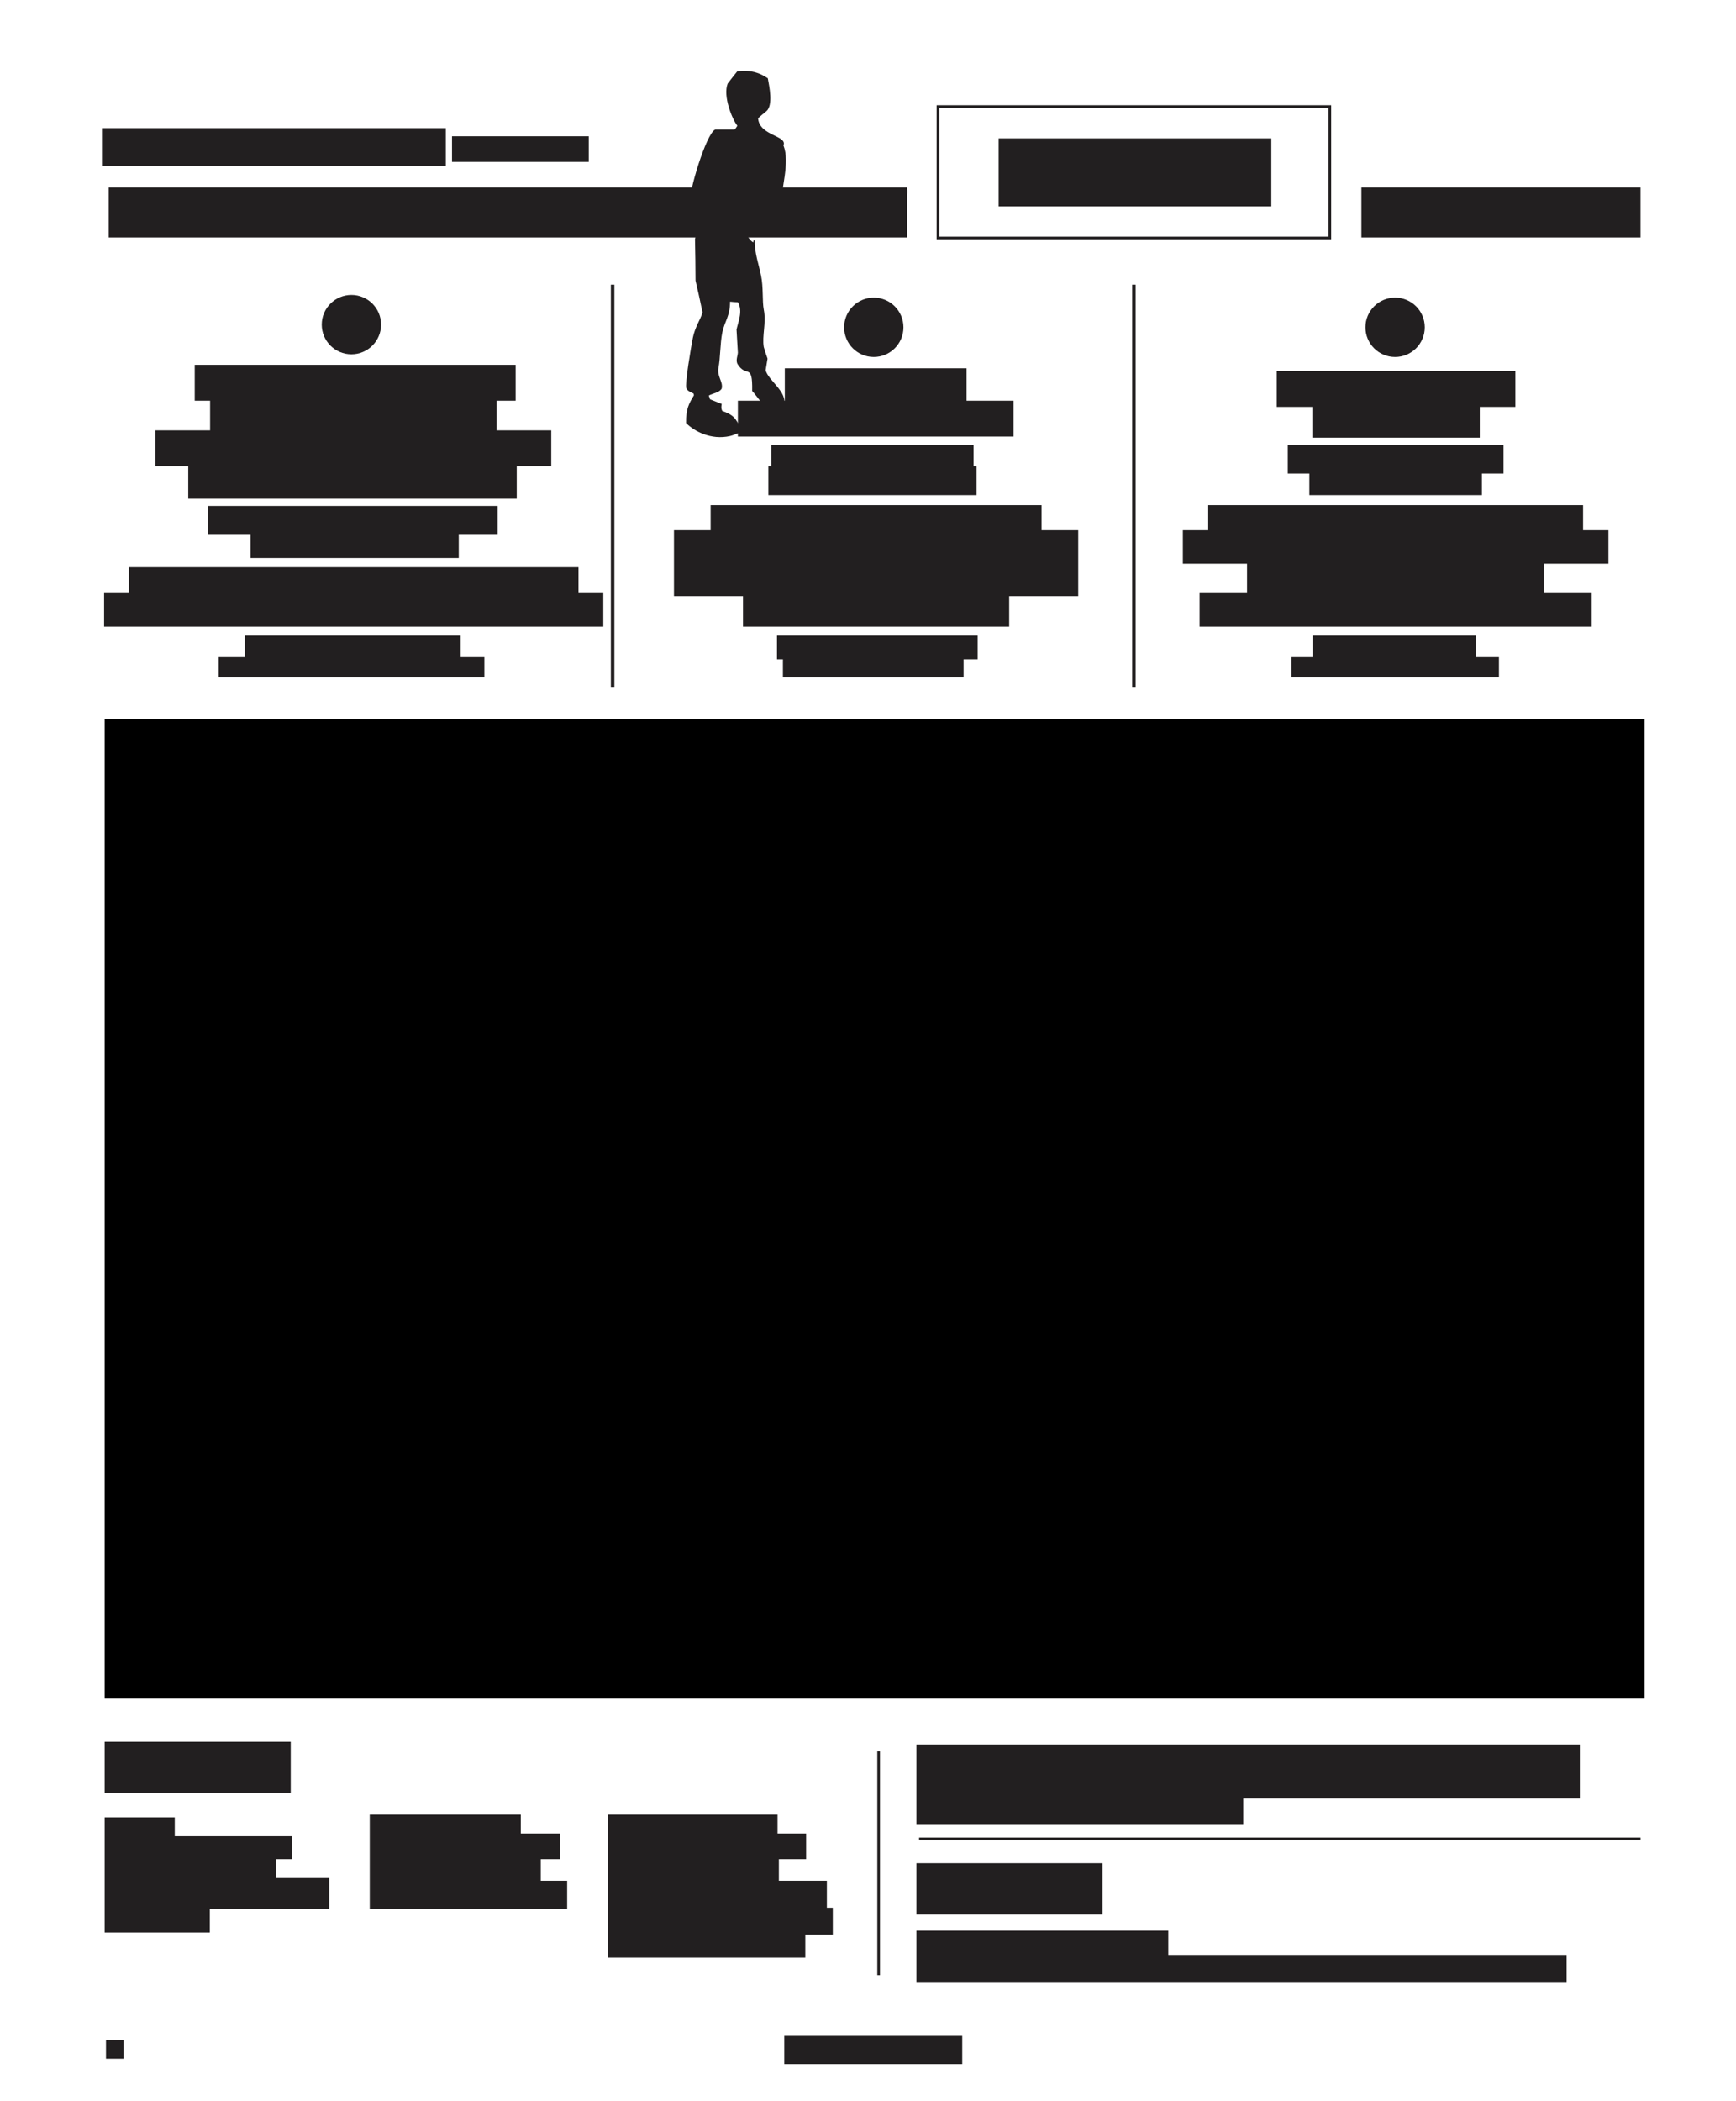 <?xml version="1.0" encoding="utf-8"?>
<!-- Generator: Adobe Illustrator 18.0.0, SVG Export Plug-In . SVG Version: 6.00 Build 0)  -->
<?xml-stylesheet type="text/css" href="css/svg.css" ?>
<svg version="1.2" baseProfile="tiny" id="NYT_x5F_contents_x5F_1_xA0_Image_1_"
	 xmlns="http://www.w3.org/2000/svg" xmlns:xlink="http://www.w3.org/1999/xlink" x="0px" y="0px" viewBox="0 0 643.7 778.5"
	 xml:space="preserve">
<rect x="37.8" y="47.5" fill="#221F20" width="127.5" height="14"/>
<rect x="167.6" y="50.5" fill="#221F20" width="50.7" height="9.5"/>
<rect x="370.3" y="51.3" fill="#221F20" width="101.1" height="25.2"/>
<rect x="40.3" y="69.5" fill="#221F20" width="296" height="18.5"/>
<rect x="504.8" y="69.5" fill="#221F20" width="103.5" height="18.5"/>
<g>
	<path fill-rule="evenodd" fill="#221F20" d="M279,77c2.4,0,2.9,0.6,4.3,1.4c2.8-0.1,2.8-0.6,6-0.5c0.3-7.9,3.7-17.7,1.2-24
		c1.6-3.7-9-3.5-9.4-10.1c1-0.9,2.1-1.8,3.1-2.6c2.5-2.2,1.1-9,0.5-12.2c-3-2-6.3-3.2-11.3-2.6c-1.2,1.5-2.4,3-3.6,4.6
		c-1.8,4.7,1.7,13.2,3.6,15.6c-0.3,0.5-0.6,1-1,1.4h-7.2c-3.4,1.5-10,23.6-9.4,27.4c2,1.1,4.9,1.2,7.2,2.2c1.2,6.6-4.5,6.2-5.3,11
		c0.1,5.1,0.2,10.2,0.2,15.4c0.9,3.9,1.8,7.8,2.6,11.8c-0.9,2.9-2.8,5.4-3.6,9.4c-0.7,3.6-3,17-2.4,18.7c0.4,1,1.7,1.5,2.6,1.9
		c0.1,0.2,0.2,0.5,0.2,0.7c-1.8,3-3,5-2.9,10.3c3,3,9.2,6.4,16.3,4.8c1.8-0.4,2.7-1.3,5.3-1.4c-3.5-4-2.2-5.8-8.2-7.9
		c-0.4-0.9-0.4-1.3-0.2-2.6c-1.4-0.6-2.9-1.1-4.3-1.7c-0.2-0.5-0.3-1-0.5-1.4c1.4-0.8,4-1.1,4.8-2.6c0.6-2.5-1.8-4.5-1.2-7.7
		c0.7-3.4,0.6-8.9,1.4-13c0.9-4.3,2.9-6.1,2.9-11.5c1,0.1,1.9,0.2,2.9,0.2c1.9,3.2,0.2,7-0.5,10.1c0.2,2.9,0.3,5.8,0.5,8.6
		c-0.1,1.3-0.8,2.7-0.2,4.1c3.3,5.5,5.7-0.7,5.5,10.1c1.9,2,3.7,5.3,6.2,6.5c1.2,0.2,2.4,0.3,3.6,0.5c1.1-0.5,1.4-0.6,1.9-1.7
		c1.7-4.8-5.8-9.2-6.7-13c0.2-1.4,0.5-2.9,0.7-4.3c-0.5-1.4-1-2.9-1.4-4.3c-0.7-4.1,1-9,0-13.9c-0.6-3.1-0.1-8.3-1-12.5
		c-0.8-4.1-2.4-8.2-2.4-13.4c-0.5,0.5-0.3,0.1-0.5,1c-1-0.5-1.8-1.8-2.4-2.6c0.9-1.6,2-2.4,2.9-4.3c-0.2-0.7-0.5-1.4-0.7-2.2
		c-0.6-0.9-1.1-1-2.6-1v-0.2C277.6,78.4,278.3,77.7,279,77z M335,70.3c0.4,0.3,0.8,0.6,1.2,1v0.5h0.2v-1.4H335z"/>
</g>
<circle fill="#221F20" cx="130.3" cy="120.3" r="11"/>
<circle fill="#221F20" cx="324" cy="121.3" r="11"/>
<circle fill="#221F20" cx="517.3" cy="121.3" r="11"/>
<polygon fill="#221F20" points="204.4,159.5 184.1,159.5 184.1,148.5 191.2,148.5 191.2,135.2 72.2,135.2 72.2,148.5 77.9,148.5 
	77.9,159.5 57.6,159.5 57.6,172.8 69.8,172.8 69.8,184.8 191.6,184.8 191.6,172.8 204.4,172.8 "/>
<polygon fill="#221F20" points="358.4,148.5 358.4,136.5 291,136.5 291,148.5 273.6,148.5 273.6,161.8 375.8,161.8 375.8,148.5 "/>
<polygon fill="#221F20" points="561.9,137.5 473.4,137.5 473.4,150.8 486.6,150.8 486.6,162.2 548.7,162.2 548.7,150.8 561.9,150.8 
	"/>
<polygon fill="#221F20" points="557.5,164.8 477.5,164.8 477.5,175.5 485.5,175.5 485.5,183.5 549.5,183.5 549.5,175.5 557.5,175.5 
	"/>
<polygon fill="#221F20" points="361,172.8 361,164.8 286,164.8 286,172.8 284.9,172.8 284.9,183.5 362.1,183.5 362.1,172.8 "/>
<polygon fill="#221F20" points="184.5,187.5 77.2,187.5 77.2,198.2 92.9,198.2 92.9,206.8 170.1,206.8 170.1,198.2 184.5,198.2 "/>
<rect x="226.5" y="105.5" fill="#221F20" width="1.3" height="149.3"/>
<rect x="419.8" y="105.5" fill="#221F20" width="1.3" height="149.3"/>
<g>
	<path fill="#221F20" d="M493.7,88.7H347.3V39h146.3V88.7z M348.3,87.7h144.3V40H348.3V87.7z"/>
</g>
<polygon fill="#221F20" points="214.5,219.8 214.5,210.2 47.8,210.2 47.8,219.8 38.6,219.8 38.6,232.2 223.7,232.2 223.7,219.8 "/>
<polygon fill="#221F20" points="386.2,196.5 386.2,187.2 263.5,187.2 263.5,196.5 249.9,196.5 249.9,208.5 249.9,208.9 249.9,220.9 
	275.5,220.9 275.5,232.2 374.2,232.2 374.2,220.9 399.8,220.9 399.8,208.9 399.8,208.5 399.8,196.5 "/>
<polygon fill="#221F20" points="596.4,208.9 596.4,196.5 587,196.5 587,187.2 448,187.2 448,196.5 438.6,196.5 438.6,208.9 
	462.4,208.9 462.4,219.8 444.8,219.8 444.8,232.2 590.2,232.2 590.2,219.8 572.6,219.8 572.6,208.9 "/>
<polygon fill="#221F20" points="170.8,243.5 170.8,235.5 90.8,235.5 90.8,243.5 81.1,243.5 81.1,251 179.6,251 179.6,243.5 "/>
<polygon fill="#221F20" points="362.5,235.5 288.1,235.5 288.1,244.3 290.3,244.3 290.3,251 357.3,251 357.3,244.3 362.5,244.3 "/>
<polygon fill="#221F20" points="547.3,243.5 547.3,235.5 486.7,235.5 486.7,243.5 478.9,243.5 478.9,251 555.8,251 555.8,243.5 "/>
<rect x="38.8" y="266.5" width="571" height="363"/>
<rect x="38.8" y="645.5" fill="#221F20" width="69" height="19"/>
<rect x="339.8" y="690.5" fill="#221F20" width="69" height="19"/>
<polygon fill="#221F20" points="585.8,646.5 339.8,646.5 339.8,656 339.8,666.5 339.8,676 461,676 461,666.5 585.8,666.5 "/>
<g>
	<line fill="#221F20" x1="325.8" y1="649" x2="325.8" y2="732"/>
	<rect x="325.3" y="649" fill="#221F20" width="1" height="83"/>
</g>
<g>
	<line fill="#221F20" x1="340.8" y1="681.5" x2="608.3" y2="681.5"/>
	<rect x="340.8" y="681" fill="#221F20" width="267.5" height="1"/>
</g>
<polygon fill="#221F20" points="122.1,696 102.3,696 102.3,689 108.4,689 108.4,680.5 64.8,680.5 64.8,673.5 38.8,673.5 38.8,680.5 
	38.8,681 38.8,687.5 38.8,688 38.8,696 38.8,697 38.8,704.8 38.8,707.5 38.8,716.2 77.8,716.2 77.8,707.5 122.1,707.5 "/>
<polygon fill="#221F20" points="137.1,703.8 137.1,696 137.1,695 137.1,687 137.1,686.5 137.1,680 137.1,679.5 137.1,672.5 
	193.1,672.5 193.1,679.5 207.6,679.5 207.6,689 200.5,689 200.5,697 210.3,697 210.3,707.5 137.1,707.5 "/>
<polygon fill="#221F20" points="306.6,707 306.6,697 288.8,697 288.8,689 298.9,689 298.9,679.5 288.3,679.5 288.3,672.5 
	225.3,672.5 225.3,679.5 225.3,680 225.3,686.5 225.3,687 225.3,690.5 225.3,695 225.3,696 225.3,697.5 225.3,698 225.3,703.8 
	225.3,704.5 225.3,705 225.3,707.5 225.3,713 225.3,714 225.3,721.8 225.3,725.5 298.6,725.5 298.6,717 308.8,717 308.8,707 "/>
<polygon fill="#221F20" points="433.2,724.5 433.2,715.5 339.8,715.5 339.8,724.5 339.8,725.5 339.8,734.5 580.9,734.5 580.9,724.5 
	"/>
<rect x="290.8" y="754.5" fill="#221F20" width="66" height="10.5"/>
<rect x="39.3" y="756" fill="#221F20" width="6.5" height="7"/>
</svg>

